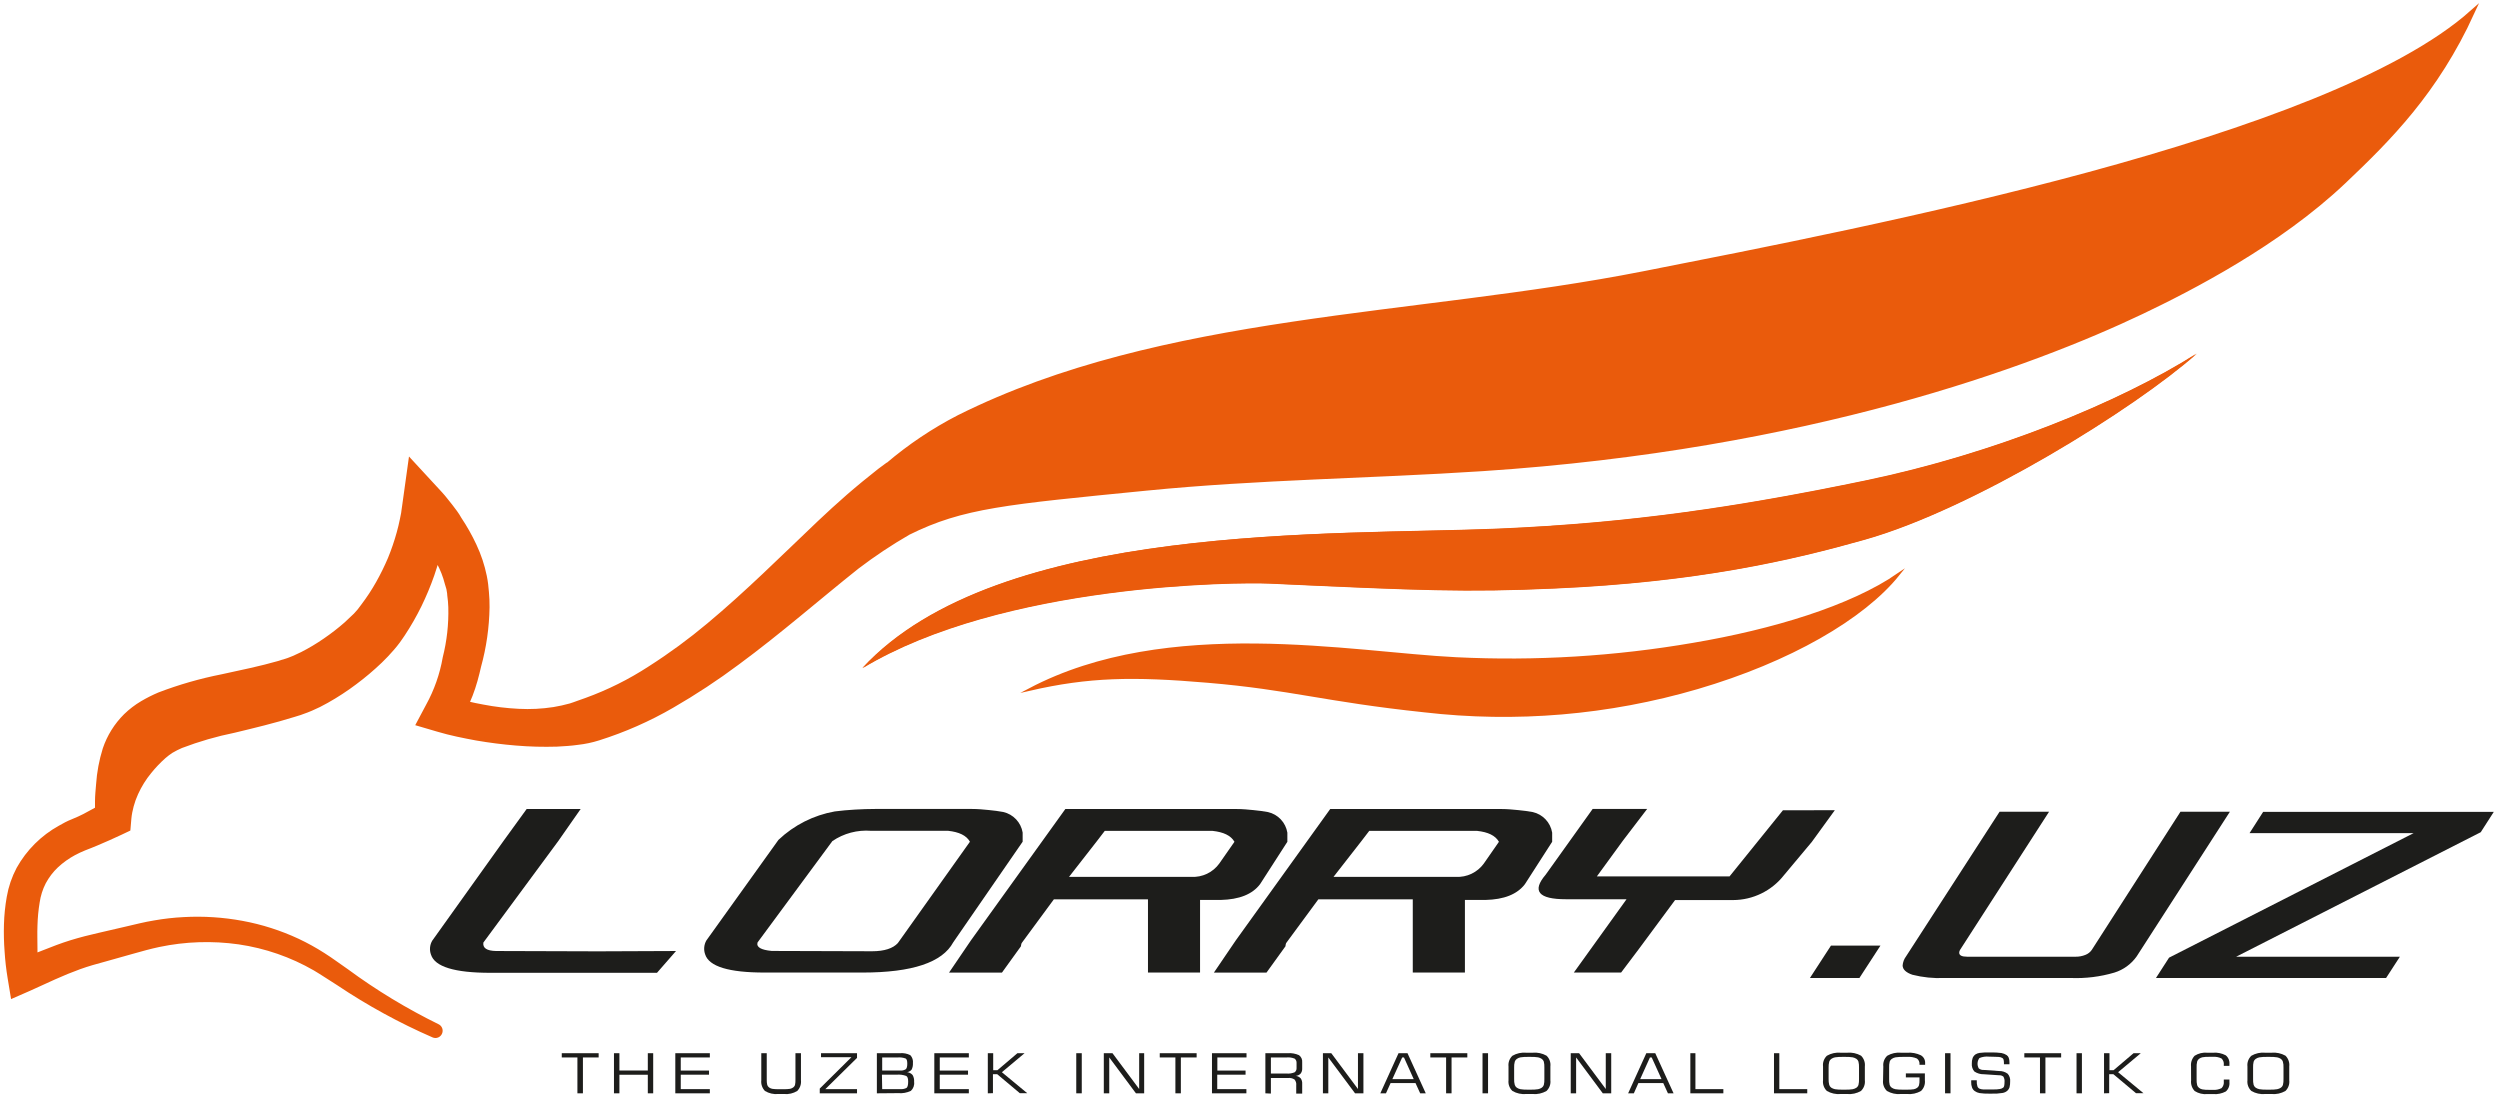 <svg width="201" height="88" viewBox="0 0 201 88" fill="none" xmlns="http://www.w3.org/2000/svg">
<path d="M198.763 1C195.839 7.383 192.074 11.143 188.427 14.602C183.179 19.574 176.098 23.206 172.191 25.07C163.342 29.288 145.37 35.962 119.211 37.689C110.143 38.285 101.213 38.361 92.155 39.258C80.902 40.374 77.382 40.654 73.021 42.824C71.594 43.648 70.221 44.562 68.91 45.56C65.777 48.051 62.669 50.781 59.302 53.262C57.611 54.525 55.847 55.687 54.019 56.742C52.151 57.823 50.169 58.696 48.11 59.345C47.569 59.516 47.013 59.634 46.449 59.696C45.884 59.778 45.318 59.808 44.768 59.839C43.679 59.872 42.589 59.843 41.503 59.752C40.433 59.666 39.373 59.528 38.329 59.35C37.819 59.258 37.31 59.156 36.765 59.039C36.22 58.922 35.746 58.8 35.191 58.637L33.663 58.188L34.427 56.752C35.089 55.55 35.547 54.247 35.782 52.895C36.118 51.564 36.271 50.193 36.235 48.82C36.224 48.489 36.195 48.159 36.148 47.832C36.148 47.669 36.103 47.506 36.077 47.322C36.043 47.184 36.002 47.048 35.955 46.915C35.803 46.315 35.577 45.737 35.282 45.193L35.135 44.928C35.013 45.361 34.875 45.784 34.732 46.212C34.441 47.046 34.1 47.862 33.713 48.657C33.321 49.455 32.879 50.228 32.389 50.97C32.257 51.158 32.15 51.331 32.002 51.53C31.854 51.729 31.686 51.943 31.528 52.121C31.212 52.493 30.891 52.819 30.565 53.14C29.922 53.755 29.242 54.33 28.527 54.862C27.808 55.404 27.052 55.898 26.266 56.339C25.854 56.575 25.429 56.786 24.992 56.971C24.773 57.068 24.534 57.154 24.289 57.241L24.111 57.307L23.958 57.353L23.647 57.45C22.017 57.959 20.392 58.346 18.833 58.723C17.377 59.018 15.947 59.432 14.559 59.961C14.286 60.079 14.021 60.213 13.764 60.364C13.559 60.497 13.363 60.645 13.178 60.807C12.756 61.181 12.366 61.59 12.012 62.029C11.575 62.56 11.21 63.145 10.927 63.772C10.776 64.1 10.653 64.441 10.56 64.79C10.514 64.964 10.473 65.142 10.443 65.3C10.412 65.458 10.382 65.677 10.371 65.809L10.3 66.65L9.679 66.945C9.032 67.246 8.405 67.531 7.743 67.806L7.233 68.015L6.775 68.194C6.495 68.311 6.22 68.433 5.955 68.576C5.438 68.853 4.958 69.195 4.528 69.594C4.119 69.981 3.775 70.432 3.509 70.929C3.252 71.43 3.08 71.971 3 72.529C2.898 73.147 2.839 73.772 2.822 74.398C2.796 75.04 2.822 75.687 2.822 76.344C2.822 76.517 2.822 76.691 2.822 76.854L3.525 76.579C4.212 76.304 4.977 76.008 5.72 75.779C6.464 75.55 7.249 75.351 7.972 75.188L10.173 74.678L11.278 74.419C11.66 74.332 12.047 74.251 12.435 74.189C13.21 74.053 13.992 73.964 14.778 73.925C16.347 73.838 17.92 73.939 19.465 74.225C21.007 74.509 22.506 74.989 23.927 75.651C24.63 75.983 25.311 76.359 25.965 76.777C26.301 76.986 26.612 77.205 26.923 77.424L27.85 78.076C30.154 79.773 32.606 81.26 35.175 82.519C35.267 82.562 35.339 82.639 35.374 82.735C35.409 82.83 35.406 82.935 35.364 83.028C35.344 83.075 35.316 83.118 35.279 83.154C35.243 83.19 35.2 83.219 35.152 83.238C35.105 83.257 35.054 83.266 35.003 83.265C34.952 83.264 34.901 83.253 34.855 83.232C32.187 82.07 29.63 80.67 27.213 79.049L26.266 78.443C25.95 78.239 25.639 78.041 25.328 77.857C23.443 76.771 21.368 76.052 19.215 75.738C17.069 75.434 14.887 75.506 12.766 75.952C12.414 76.028 12.068 76.11 11.721 76.202L10.636 76.502L8.461 77.114C7.722 77.312 7.05 77.501 6.372 77.745C5.695 77.99 5.053 78.255 4.335 78.576L2.333 79.487L1.039 80.053L0.804 78.627C0.686 77.918 0.605 77.204 0.56 76.487C0.505 75.77 0.488 75.051 0.509 74.332C0.529 73.594 0.604 72.858 0.733 72.131C0.869 71.339 1.131 70.574 1.507 69.864C2.284 68.472 3.434 67.325 4.829 66.553C5.16 66.36 5.496 66.181 5.848 66.044L6.357 65.825L6.78 65.621C7.126 65.443 7.478 65.249 7.829 65.055C7.829 64.841 7.829 64.633 7.829 64.419C7.829 63.97 7.88 63.522 7.916 63.064C7.981 62.102 8.159 61.151 8.446 60.231C8.786 59.222 9.356 58.307 10.112 57.557C10.515 57.166 10.963 56.824 11.446 56.538C11.886 56.278 12.342 56.049 12.812 55.85C14.445 55.226 16.129 54.742 17.845 54.403C19.434 54.057 20.962 53.746 22.43 53.323L22.71 53.232L22.847 53.196L22.954 53.16C23.1 53.118 23.243 53.067 23.382 53.008C23.537 52.951 23.688 52.886 23.836 52.814C23.983 52.753 24.141 52.671 24.294 52.6C24.933 52.275 25.549 51.907 26.138 51.499C26.733 51.093 27.303 50.651 27.845 50.175C28.105 49.936 28.354 49.701 28.589 49.472L28.894 49.131C28.991 49.008 29.103 48.85 29.21 48.713C29.648 48.136 30.046 47.53 30.402 46.899C30.761 46.263 31.084 45.606 31.37 44.933C31.649 44.252 31.888 43.554 32.083 42.844C32.18 42.493 32.267 42.136 32.338 41.78C32.374 41.601 32.409 41.428 32.44 41.27L32.475 41.01L32.506 40.797L33.016 37.129L35.405 39.717C35.578 39.91 35.695 40.048 35.833 40.226C35.97 40.404 36.087 40.547 36.215 40.705C36.464 41.031 36.724 41.357 36.923 41.724C37.382 42.41 37.787 43.13 38.135 43.879C38.503 44.662 38.777 45.486 38.95 46.334C38.996 46.548 39.032 46.792 39.057 46.986C39.083 47.18 39.103 47.394 39.118 47.597C39.154 48.005 39.175 48.417 39.169 48.83C39.144 50.428 38.917 52.017 38.492 53.558L38.364 54.098C38.314 54.296 38.263 54.5 38.207 54.694C38.094 55.091 37.967 55.483 37.819 55.865C37.728 56.1 37.631 56.334 37.529 56.563C37.952 56.665 38.385 56.757 38.813 56.833C39.764 57.017 40.728 57.132 41.696 57.18C42.643 57.23 43.592 57.182 44.529 57.037C44.979 56.963 45.424 56.864 45.863 56.742C46.296 56.609 46.683 56.441 47.142 56.293C48.939 55.641 50.655 54.785 52.257 53.741C53.909 52.687 55.492 51.526 56.994 50.267C60.051 47.72 62.883 44.892 65.884 42.039C66.638 41.326 67.412 40.618 68.217 39.915C68.624 39.569 69.032 39.212 69.46 38.866C69.888 38.519 70.3 38.198 70.728 37.847L71.35 37.388H71.38C73.134 35.894 75.053 34.607 77.101 33.552C93.505 25.361 113.739 25.626 132.12 22.004C150.5 18.382 187.148 11.331 198.763 1Z" fill="#EA5B0C" stroke="#EA5B0C" stroke-width="0.382" stroke-miterlimit="10"/>
<path d="M176.624 28.443C171.698 32.819 158.707 40.924 149.919 43.399C144.137 45.035 136.537 46.813 124.958 47.322C117.907 47.638 114.285 47.49 102.074 46.925C99.527 46.807 80.637 46.925 69.353 53.725C80.27 41.912 107.398 43.058 120.495 42.518C131.004 42.07 139.675 40.791 149.991 38.652C160.307 36.512 170.444 32.345 176.624 28.443Z" fill="#EA5B0C"/>
<path d="M149.965 38.631C139.649 40.771 130.979 42.049 120.47 42.498C107.372 43.058 80.225 41.912 69.328 53.705C80.612 46.889 99.496 46.787 102.049 46.904C114.275 47.47 117.882 47.617 124.932 47.301C136.537 46.792 144.138 45.014 149.894 43.379C158.682 40.903 171.672 32.798 176.598 28.422C170.444 32.345 160.256 36.496 149.965 38.631ZM149.879 43.257C141.749 45.577 133.366 46.891 124.917 47.169C117.871 47.48 114.362 47.347 102.044 46.772C97.968 46.583 80.943 47.123 70.204 53.038C80.006 43.593 100.77 43.129 114.637 42.819C116.751 42.768 118.743 42.727 120.47 42.656C130.184 42.238 138.733 41.127 149.986 38.784C158.784 36.96 168.325 33.435 174.973 29.614C169.247 34.163 157.887 41.005 149.879 43.257Z" fill="#EA5B0C"/>
<path d="M82.787 55.432C87.54 54.342 91.07 54.276 97.112 54.791C103.791 55.356 106.501 56.319 114.489 57.164C121.862 58.022 129.332 57.389 136.455 55.305C143.857 53.135 149.807 49.701 152.63 46.181C148.804 48.82 142.512 50.705 136.15 51.785C129.859 52.869 123.468 53.258 117.092 52.946C108.697 52.539 93.898 49.584 82.787 55.432Z" fill="#EA5B0C" stroke="#EA5B0C" stroke-width="0.209" stroke-miterlimit="10"/>
<path d="M46.684 65.045L44.88 67.628L38.864 75.779C38.798 76.217 39.129 76.446 39.883 76.461L48.09 76.487L54.351 76.461L52.822 78.214H39.424C36.551 78.214 34.96 77.727 34.651 76.752C34.584 76.57 34.559 76.376 34.575 76.183C34.592 75.99 34.651 75.804 34.748 75.636L40.54 67.531L42.343 65.045H46.679H46.684Z" fill="#1D1D1B"/>
<path d="M69.358 78.193H61.467C58.594 78.193 57.003 77.706 56.694 76.731C56.629 76.549 56.603 76.355 56.62 76.163C56.637 75.97 56.695 75.784 56.791 75.615L62.588 67.526C63.841 66.337 65.416 65.541 67.117 65.239C67.657 65.172 68.197 65.121 68.737 65.091C69.277 65.06 69.832 65.04 70.382 65.04H78.131C78.64 65.04 79.073 65.086 79.496 65.126C79.919 65.167 80.306 65.218 80.663 65.284C81.058 65.374 81.417 65.58 81.694 65.874C81.972 66.169 82.156 66.54 82.221 66.94V67.674L76.643 75.758C75.767 77.382 73.339 78.193 69.358 78.193ZM75.522 66.797H70.041C68.938 66.709 67.838 67 66.923 67.623L60.907 75.773C60.795 76.15 61.177 76.375 62.053 76.456L70.117 76.481C71.106 76.481 71.799 76.247 72.186 75.824L77.983 67.674C77.693 67.164 77.107 66.894 76.231 66.797H75.522Z" fill="#1D1D1B"/>
<path d="M89.261 72.305H84.732L82.185 75.764L82.134 75.84C82.106 75.917 82.088 75.998 82.083 76.08L80.555 78.199H76.301L78.053 75.621L85.654 65.045H99.408C99.918 65.045 100.351 65.091 100.774 65.132C101.197 65.173 101.584 65.224 101.945 65.29C102.34 65.38 102.7 65.585 102.977 65.88C103.255 66.175 103.438 66.546 103.504 66.946V67.679L101.309 71.087C100.692 71.902 99.638 72.32 98.145 72.356H96.484V78.194H92.297V72.305H89.276H89.261ZM96.79 66.803H88.823L88.191 67.628L85.949 70.501H95.791C96.224 70.523 96.655 70.437 97.046 70.25C97.436 70.064 97.774 69.782 98.028 69.432L99.251 67.679C98.955 67.17 98.369 66.9 97.493 66.803H96.79Z" fill="#1D1D1B"/>
<path d="M110.525 72.305H105.996L103.449 75.764L103.398 75.84C103.371 75.917 103.356 75.998 103.352 76.08L101.824 78.199H97.596L99.348 75.621L106.949 65.045H120.703C121.187 65.045 121.641 65.091 122.064 65.132C122.486 65.173 122.879 65.224 123.235 65.29C123.63 65.38 123.989 65.585 124.267 65.88C124.545 66.175 124.728 66.546 124.794 66.946V67.679L122.603 71.087C121.982 71.902 120.927 72.32 119.435 72.356H117.779V78.194H113.587V72.305H110.566H110.525ZM118.054 66.803H110.087L109.455 67.628L107.214 70.501H117.056C117.489 70.523 117.921 70.437 118.312 70.25C118.703 70.064 119.042 69.782 119.297 69.432L120.515 67.679C120.219 67.17 119.639 66.9 118.762 66.803H118.054Z" fill="#1D1D1B"/>
<path d="M146.363 65.142H147.519L145.67 67.689L143.428 70.368C142.943 70.987 142.324 71.487 141.619 71.833C140.913 72.179 140.139 72.361 139.353 72.365H134.676L131.727 76.349L130.336 78.193H126.536L130.774 72.299H125.904C123.693 72.299 123.148 71.642 124.269 70.328L128.049 65.04H132.43L130.484 67.587L128.39 70.46H139.057L143.347 65.147L146.363 65.142Z" fill="#1D1D1B"/>
<path d="M151.188 76.028L149.496 78.631H145.518L147.209 76.028H151.188Z" fill="#1D1D1B"/>
<path d="M158.162 76.92H166.878C167.148 76.923 167.417 76.873 167.668 76.772C167.873 76.693 168.051 76.555 168.177 76.374L175.309 65.264H179.283L171.789 76.894C171.35 77.516 170.718 77.974 169.991 78.198C168.86 78.531 167.683 78.677 166.506 78.631H156.307C155.45 78.669 154.592 78.581 153.76 78.371C153.251 78.198 152.971 77.944 152.971 77.618C152.993 77.355 153.088 77.105 153.246 76.894L160.765 65.264H164.744L157.586 76.374C157.545 76.442 157.522 76.519 157.52 76.599C157.52 76.813 157.734 76.92 158.162 76.92Z" fill="#1D1D1B"/>
<path d="M179.787 76.92H192.951L191.84 78.632H173.338L174.392 76.996L194.051 66.986H180.862L181.957 65.274H200.501L199.451 66.91L179.787 76.92Z" fill="#1D1D1B"/>
<path d="M45.166 85.019V84.678H48.131V85.019H46.867V87.903H46.424V85.019H45.166Z" fill="#1D1D1B"/>
<path d="M49.363 87.903V84.678H49.801V86.069H52.084V84.678H52.517V87.903H52.084V86.41H49.801V87.903H49.363Z" fill="#1D1D1B"/>
<path d="M54.295 87.903V84.678H57.071V85.019H54.733V86.074H57.005V86.405H54.733V87.566H57.071V87.903H54.295Z" fill="#1D1D1B"/>
<path d="M61.208 84.678H61.646V86.797C61.64 86.943 61.654 87.088 61.687 87.23C61.714 87.309 61.764 87.378 61.83 87.429C61.906 87.483 61.992 87.522 62.084 87.541C62.253 87.566 62.423 87.576 62.594 87.572H63.011C63.182 87.576 63.352 87.566 63.521 87.541C63.613 87.522 63.7 87.484 63.776 87.429C63.842 87.381 63.892 87.313 63.918 87.235C63.948 87.091 63.96 86.944 63.954 86.797V84.678H64.397V86.853C64.414 87.01 64.396 87.169 64.344 87.318C64.292 87.467 64.207 87.602 64.096 87.714C63.781 87.908 63.411 87.994 63.042 87.959H62.563C62.193 87.993 61.821 87.907 61.503 87.714C61.393 87.602 61.31 87.466 61.259 87.317C61.207 87.168 61.19 87.01 61.208 86.853V84.678Z" fill="#1D1D1B"/>
<path d="M65.908 87.903V87.521L68.455 84.999H66.01V84.678H68.904V85.055L66.356 87.566H68.904V87.903H65.908Z" fill="#1D1D1B"/>
<path d="M70.5 87.903V84.678H72.339C72.632 84.648 72.927 84.703 73.19 84.836C73.271 84.922 73.331 85.024 73.367 85.136C73.403 85.248 73.414 85.367 73.399 85.483C73.409 85.659 73.374 85.835 73.297 85.993C73.207 86.105 73.078 86.18 72.935 86.201C73.104 86.222 73.26 86.303 73.373 86.431C73.469 86.599 73.511 86.793 73.495 86.986C73.513 87.118 73.498 87.252 73.453 87.377C73.408 87.502 73.333 87.614 73.236 87.704C72.919 87.856 72.567 87.919 72.217 87.888L70.5 87.903ZM70.928 86.069H72.359C72.521 86.088 72.684 86.052 72.823 85.967C72.904 85.901 72.945 85.753 72.945 85.519C72.945 85.285 72.904 85.162 72.818 85.106C72.61 85.029 72.387 84.999 72.166 85.02H70.928V86.069ZM70.928 87.567H72.375C72.55 87.58 72.726 87.547 72.884 87.47C72.971 87.404 73.017 87.231 73.017 86.961C73.017 86.691 72.966 86.579 72.864 86.507C72.613 86.415 72.345 86.38 72.079 86.405H70.907L70.928 87.567Z" fill="#1D1D1B"/>
<path d="M75.119 87.903V84.678H77.895V85.019H75.557V86.074H77.829V86.405H75.557V87.566H77.895V87.903H75.119Z" fill="#1D1D1B"/>
<path d="M79.42 87.903V84.678H79.853V86.043H80.194L81.799 84.678H82.375L80.551 86.206L82.589 87.892H81.993L80.174 86.364H79.833V87.892L79.42 87.903Z" fill="#1D1D1B"/>
<path d="M86.531 87.903V84.678H86.974V87.903H86.531Z" fill="#1D1D1B"/>
<path d="M88.746 87.903V84.678H89.444L91.589 87.556V84.678H91.991V87.903H91.329L89.184 85.019V87.903H88.746Z" fill="#1D1D1B"/>
<path d="M93.244 85.019V84.678H96.209V85.019H94.941V87.903H94.502V85.019H93.244Z" fill="#1D1D1B"/>
<path d="M97.443 87.903V84.678H100.22V85.019H97.876V86.074H100.143V86.405H97.866V87.566H100.21V87.903H97.443Z" fill="#1D1D1B"/>
<path d="M101.736 87.903V84.678H103.524C103.839 84.652 104.154 84.706 104.441 84.836C104.53 84.902 104.6 84.989 104.645 85.09C104.69 85.191 104.707 85.302 104.696 85.412V85.921C104.702 86.064 104.657 86.206 104.569 86.319C104.466 86.424 104.328 86.489 104.182 86.502C104.334 86.518 104.475 86.589 104.579 86.701C104.668 86.832 104.709 86.99 104.696 87.149V87.923H104.217V87.261C104.228 87.177 104.221 87.093 104.197 87.012C104.174 86.932 104.134 86.857 104.08 86.792C103.929 86.695 103.749 86.652 103.57 86.67H102.18V87.923L101.736 87.903ZM103.438 85.019H102.18V86.313H103.443C103.664 86.332 103.886 86.297 104.09 86.212C104.144 86.17 104.187 86.116 104.213 86.053C104.24 85.991 104.25 85.922 104.243 85.855V85.478C104.25 85.41 104.24 85.342 104.214 85.278C104.189 85.215 104.148 85.16 104.095 85.116C103.887 85.03 103.661 84.997 103.438 85.019Z" fill="#1D1D1B"/>
<path d="M106.363 87.903V84.678H107.036L109.18 87.556V84.678H109.619V87.903H108.946L106.796 85.019V87.903H106.363Z" fill="#1D1D1B"/>
<path d="M110.979 87.903L112.441 84.678H113.164L114.631 87.903H114.183L113.806 87.077H111.804L111.432 87.903H110.979ZM111.946 86.761H113.663L112.879 85.019H112.736L111.946 86.761Z" fill="#1D1D1B"/>
<path d="M114.998 85.019V84.678H117.973V85.019H116.705V87.903H116.267V85.019H114.998Z" fill="#1D1D1B"/>
<path d="M119.195 87.903V84.678H119.639V87.903H119.195Z" fill="#1D1D1B"/>
<path d="M121.284 85.743C121.266 85.585 121.285 85.425 121.34 85.275C121.395 85.126 121.484 84.991 121.6 84.882C121.937 84.687 122.327 84.602 122.716 84.638H123.225C123.613 84.602 124.002 84.686 124.341 84.877C124.457 84.987 124.545 85.123 124.599 85.273C124.653 85.424 124.671 85.585 124.651 85.743V86.854C124.67 87.012 124.651 87.172 124.596 87.322C124.541 87.471 124.452 87.606 124.336 87.715C124 87.909 123.612 87.995 123.225 87.959H122.716C122.327 87.995 121.937 87.91 121.6 87.715C121.484 87.606 121.395 87.471 121.34 87.322C121.285 87.172 121.266 87.012 121.284 86.854V85.743ZM123.082 84.974H122.838C122.64 84.97 122.443 84.982 122.247 85.01C122.141 85.031 122.04 85.075 121.951 85.137C121.874 85.19 121.817 85.267 121.788 85.356C121.746 85.512 121.729 85.674 121.737 85.835V86.752C121.729 86.912 121.746 87.072 121.788 87.226C121.817 87.316 121.874 87.395 121.951 87.45C122.041 87.509 122.142 87.55 122.247 87.572C122.442 87.602 122.64 87.614 122.838 87.608H123.067C123.266 87.614 123.466 87.602 123.663 87.572C123.768 87.55 123.869 87.509 123.959 87.45C124.034 87.397 124.09 87.322 124.122 87.236C124.159 87.077 124.175 86.915 124.167 86.752V85.835C124.174 85.672 124.159 85.509 124.122 85.351C124.091 85.261 124.032 85.184 123.953 85.132C123.865 85.073 123.767 85.031 123.663 85.01C123.466 84.98 123.266 84.968 123.067 84.974H123.082Z" fill="#1D1D1B"/>
<path d="M126.287 87.903V84.678H126.96L129.104 87.556V84.678H129.542V87.903H128.865L126.72 85.019V87.903H126.287Z" fill="#1D1D1B"/>
<path d="M130.902 87.903L132.364 84.678H133.083L134.555 87.903H134.102L133.725 87.077H131.728L131.361 87.903H130.902ZM131.87 86.761H133.587L132.797 85.019H132.655L131.87 86.761Z" fill="#1D1D1B"/>
<path d="M135.904 87.903V84.678H136.312V87.566H138.558V87.903H135.904Z" fill="#1D1D1B"/>
<path d="M142.629 87.903V84.678H143.057V87.566H145.303V87.903H142.629Z" fill="#1D1D1B"/>
<path d="M146.572 85.743C146.553 85.585 146.571 85.425 146.625 85.276C146.679 85.126 146.767 84.992 146.882 84.882C147.22 84.687 147.61 84.602 147.998 84.638H148.508C148.897 84.602 149.288 84.686 149.628 84.877C149.742 84.989 149.828 85.125 149.881 85.275C149.934 85.425 149.952 85.585 149.934 85.743V86.854C149.952 87.012 149.933 87.172 149.878 87.322C149.823 87.471 149.734 87.606 149.618 87.715C149.282 87.909 148.894 87.995 148.508 87.959H147.998C147.61 87.995 147.22 87.91 146.882 87.715C146.767 87.605 146.679 87.471 146.625 87.321C146.571 87.172 146.553 87.012 146.572 86.854V85.743ZM148.365 84.974H148.12C147.924 84.97 147.729 84.982 147.535 85.01C147.427 85.031 147.324 85.074 147.234 85.137C147.157 85.19 147.099 85.267 147.071 85.356C147.031 85.513 147.014 85.674 147.02 85.835V86.752C147.014 86.911 147.031 87.071 147.071 87.226C147.099 87.316 147.157 87.395 147.234 87.45C147.326 87.509 147.428 87.55 147.535 87.572C147.728 87.602 147.924 87.614 148.12 87.608H148.365C148.564 87.614 148.764 87.602 148.961 87.572C149.068 87.55 149.17 87.509 149.261 87.45C149.335 87.397 149.39 87.322 149.419 87.236C149.457 87.077 149.473 86.915 149.465 86.752V85.835C149.472 85.672 149.457 85.509 149.419 85.351C149.391 85.262 149.334 85.185 149.256 85.132C149.166 85.073 149.066 85.032 148.961 85.01C148.764 84.98 148.564 84.968 148.365 84.974Z" fill="#1D1D1B"/>
<path d="M151.418 85.743C151.399 85.585 151.418 85.425 151.473 85.275C151.528 85.126 151.617 84.991 151.734 84.882C152.069 84.687 152.458 84.601 152.844 84.638H153.354C153.725 84.612 154.097 84.683 154.434 84.842C154.544 84.904 154.636 84.996 154.697 85.108C154.758 85.22 154.787 85.346 154.78 85.473V85.611H154.327V85.57C154.336 85.482 154.322 85.392 154.286 85.311C154.251 85.23 154.194 85.159 154.123 85.106C153.873 84.997 153.6 84.952 153.328 84.974H152.982C152.786 84.971 152.59 84.983 152.396 85.01C152.288 85.03 152.185 85.074 152.095 85.137C152.018 85.188 151.961 85.263 151.932 85.351C151.894 85.509 151.878 85.672 151.886 85.835V86.752C151.879 86.915 151.895 87.078 151.932 87.236C151.963 87.322 152.02 87.397 152.095 87.45C152.185 87.51 152.285 87.551 152.391 87.572C152.586 87.602 152.784 87.614 152.982 87.608H153.328C153.507 87.613 153.686 87.603 153.863 87.577C153.96 87.559 154.052 87.521 154.133 87.465C154.204 87.415 154.258 87.344 154.286 87.261C154.321 87.12 154.335 86.974 154.327 86.828V86.625H153.231V86.299H154.76V86.854C154.779 87.012 154.76 87.172 154.706 87.321C154.652 87.471 154.564 87.606 154.449 87.715C154.111 87.909 153.721 87.995 153.333 87.959H152.824C152.437 87.996 152.049 87.91 151.713 87.715C151.597 87.606 151.508 87.471 151.453 87.322C151.398 87.172 151.379 87.012 151.397 86.854L151.418 85.743Z" fill="#1D1D1B"/>
<path d="M156.383 87.903V84.678H156.821V87.903H156.383Z" fill="#1D1D1B"/>
<path d="M158.488 86.854H158.932V86.915C158.924 87.058 158.941 87.201 158.983 87.338C158.997 87.38 159.019 87.419 159.049 87.453C159.079 87.486 159.115 87.513 159.156 87.531C159.25 87.568 159.35 87.589 159.451 87.592C159.584 87.592 159.859 87.592 160.277 87.592C160.447 87.596 160.618 87.585 160.786 87.557C160.888 87.543 160.985 87.503 161.066 87.44C161.105 87.399 161.13 87.347 161.138 87.292C161.156 87.2 161.165 87.106 161.163 87.012C161.183 86.855 161.151 86.695 161.071 86.558C160.971 86.48 160.846 86.442 160.72 86.451L159.502 86.37C159.233 86.378 158.967 86.301 158.743 86.151C158.667 86.065 158.608 85.964 158.573 85.854C158.537 85.745 158.524 85.629 158.534 85.514C158.528 85.36 158.55 85.206 158.601 85.061C158.648 84.947 158.726 84.848 158.825 84.775C158.927 84.711 159.042 84.67 159.161 84.653C159.413 84.622 159.666 84.611 159.92 84.617H160.063C160.349 84.61 160.635 84.625 160.918 84.663C161.067 84.691 161.209 84.748 161.336 84.831C161.414 84.885 161.472 84.962 161.504 85.05C161.544 85.167 161.563 85.289 161.56 85.412C161.563 85.444 161.563 85.477 161.56 85.509V85.565H161.117V85.489C161.119 85.396 161.11 85.304 161.092 85.213C161.081 85.159 161.053 85.111 161.01 85.076C160.921 85.019 160.82 84.986 160.715 84.979C160.577 84.979 160.307 84.954 159.915 84.954C159.653 84.927 159.389 84.965 159.146 85.066C159.056 85.185 159.004 85.327 158.995 85.476C158.986 85.624 159.02 85.772 159.095 85.901C159.206 85.988 159.346 86.032 159.487 86.023L160.73 86.11C160.977 86.105 161.219 86.182 161.418 86.329C161.492 86.413 161.547 86.512 161.581 86.619C161.616 86.726 161.628 86.839 161.616 86.951C161.62 87.11 161.603 87.269 161.565 87.424C161.533 87.525 161.475 87.617 161.397 87.689C161.288 87.785 161.154 87.849 161.01 87.873C160.717 87.921 160.42 87.94 160.124 87.929H159.925C159.666 87.936 159.407 87.92 159.151 87.883C159.015 87.859 158.886 87.805 158.774 87.725C158.674 87.656 158.598 87.558 158.555 87.445C158.501 87.3 158.477 87.146 158.483 86.991L158.488 86.854Z" fill="#1D1D1B"/>
<path d="M162.756 85.019V84.678H165.716V85.019H164.452V87.903H164.014V85.019H162.756Z" fill="#1D1D1B"/>
<path d="M166.953 87.903V84.678H167.386V87.903H166.953Z" fill="#1D1D1B"/>
<path d="M169.164 87.903V84.678H169.602V86.043H169.933L171.538 84.678H172.119L170.295 86.206L172.333 87.892H171.732L169.913 86.364H169.577V87.892L169.164 87.903Z" fill="#1D1D1B"/>
<path d="M176.159 85.743C176.142 85.587 176.159 85.429 176.209 85.281C176.259 85.132 176.341 84.996 176.449 84.882C176.752 84.69 177.111 84.604 177.468 84.638H177.932C178.284 84.61 178.637 84.683 178.951 84.847C179.054 84.932 179.135 85.042 179.187 85.166C179.238 85.291 179.259 85.426 179.246 85.56V85.697H178.793V85.611C178.805 85.517 178.794 85.423 178.762 85.334C178.73 85.246 178.678 85.166 178.609 85.101C178.387 84.992 178.138 84.946 177.891 84.969H177.585C177.415 84.964 177.244 84.976 177.076 85.004C176.978 85.025 176.886 85.067 176.806 85.127C176.734 85.181 176.681 85.255 176.653 85.341C176.612 85.507 176.597 85.679 176.607 85.85V86.767C176.599 86.93 176.615 87.093 176.653 87.251C176.68 87.337 176.733 87.412 176.806 87.465C176.883 87.527 176.974 87.569 177.071 87.587C177.239 87.616 177.41 87.628 177.58 87.623H177.886C178.137 87.648 178.39 87.6 178.614 87.485C178.683 87.415 178.734 87.329 178.765 87.236C178.796 87.142 178.805 87.043 178.793 86.945V86.854C178.795 86.833 178.795 86.813 178.793 86.793H179.246V87.007C179.261 87.145 179.243 87.286 179.192 87.416C179.142 87.547 179.061 87.663 178.956 87.755C178.643 87.921 178.289 87.993 177.937 87.964H177.473C177.116 87.998 176.758 87.912 176.454 87.72C176.346 87.606 176.263 87.471 176.213 87.322C176.163 87.173 176.146 87.015 176.164 86.859L176.159 85.743Z" fill="#1D1D1B"/>
<path d="M180.694 85.743C180.676 85.585 180.695 85.425 180.75 85.275C180.805 85.126 180.894 84.991 181.01 84.882C181.346 84.687 181.734 84.601 182.121 84.638H182.63C183.019 84.602 183.41 84.686 183.751 84.877C183.864 84.989 183.95 85.125 184.003 85.275C184.056 85.425 184.075 85.585 184.056 85.743V86.854C184.075 87.012 184.057 87.172 184.003 87.321C183.949 87.471 183.861 87.606 183.746 87.715C183.408 87.909 183.018 87.995 182.63 87.959H182.121C181.734 87.996 181.346 87.91 181.01 87.715C180.894 87.606 180.805 87.471 180.75 87.322C180.695 87.172 180.676 87.012 180.694 86.854V85.743ZM182.493 84.974H182.248C182.05 84.97 181.853 84.982 181.657 85.01C181.549 85.031 181.447 85.074 181.357 85.137C181.279 85.19 181.222 85.267 181.193 85.356C181.156 85.513 181.141 85.674 181.148 85.835V86.752C181.14 86.911 181.156 87.071 181.193 87.226C181.222 87.316 181.279 87.395 181.357 87.45C181.448 87.509 181.55 87.55 181.657 87.572C181.853 87.602 182.05 87.614 182.248 87.608H182.493C182.69 87.614 182.888 87.602 183.083 87.572C183.191 87.551 183.293 87.51 183.384 87.45C183.459 87.397 183.516 87.322 183.547 87.236C183.585 87.078 183.6 86.915 183.593 86.752V85.835C183.602 85.672 183.585 85.509 183.542 85.351C183.514 85.262 183.456 85.185 183.379 85.132C183.289 85.072 183.189 85.031 183.083 85.01C182.888 84.98 182.69 84.968 182.493 84.974Z" fill="#1D1D1B"/>
<path d="M8.477 64.648L7.779 65.784C7.779 65.504 7.779 65.305 7.779 65.071V65.035C8.024 64.908 8.253 64.78 8.477 64.648Z" fill="#EA5B0C"/>
</svg>
